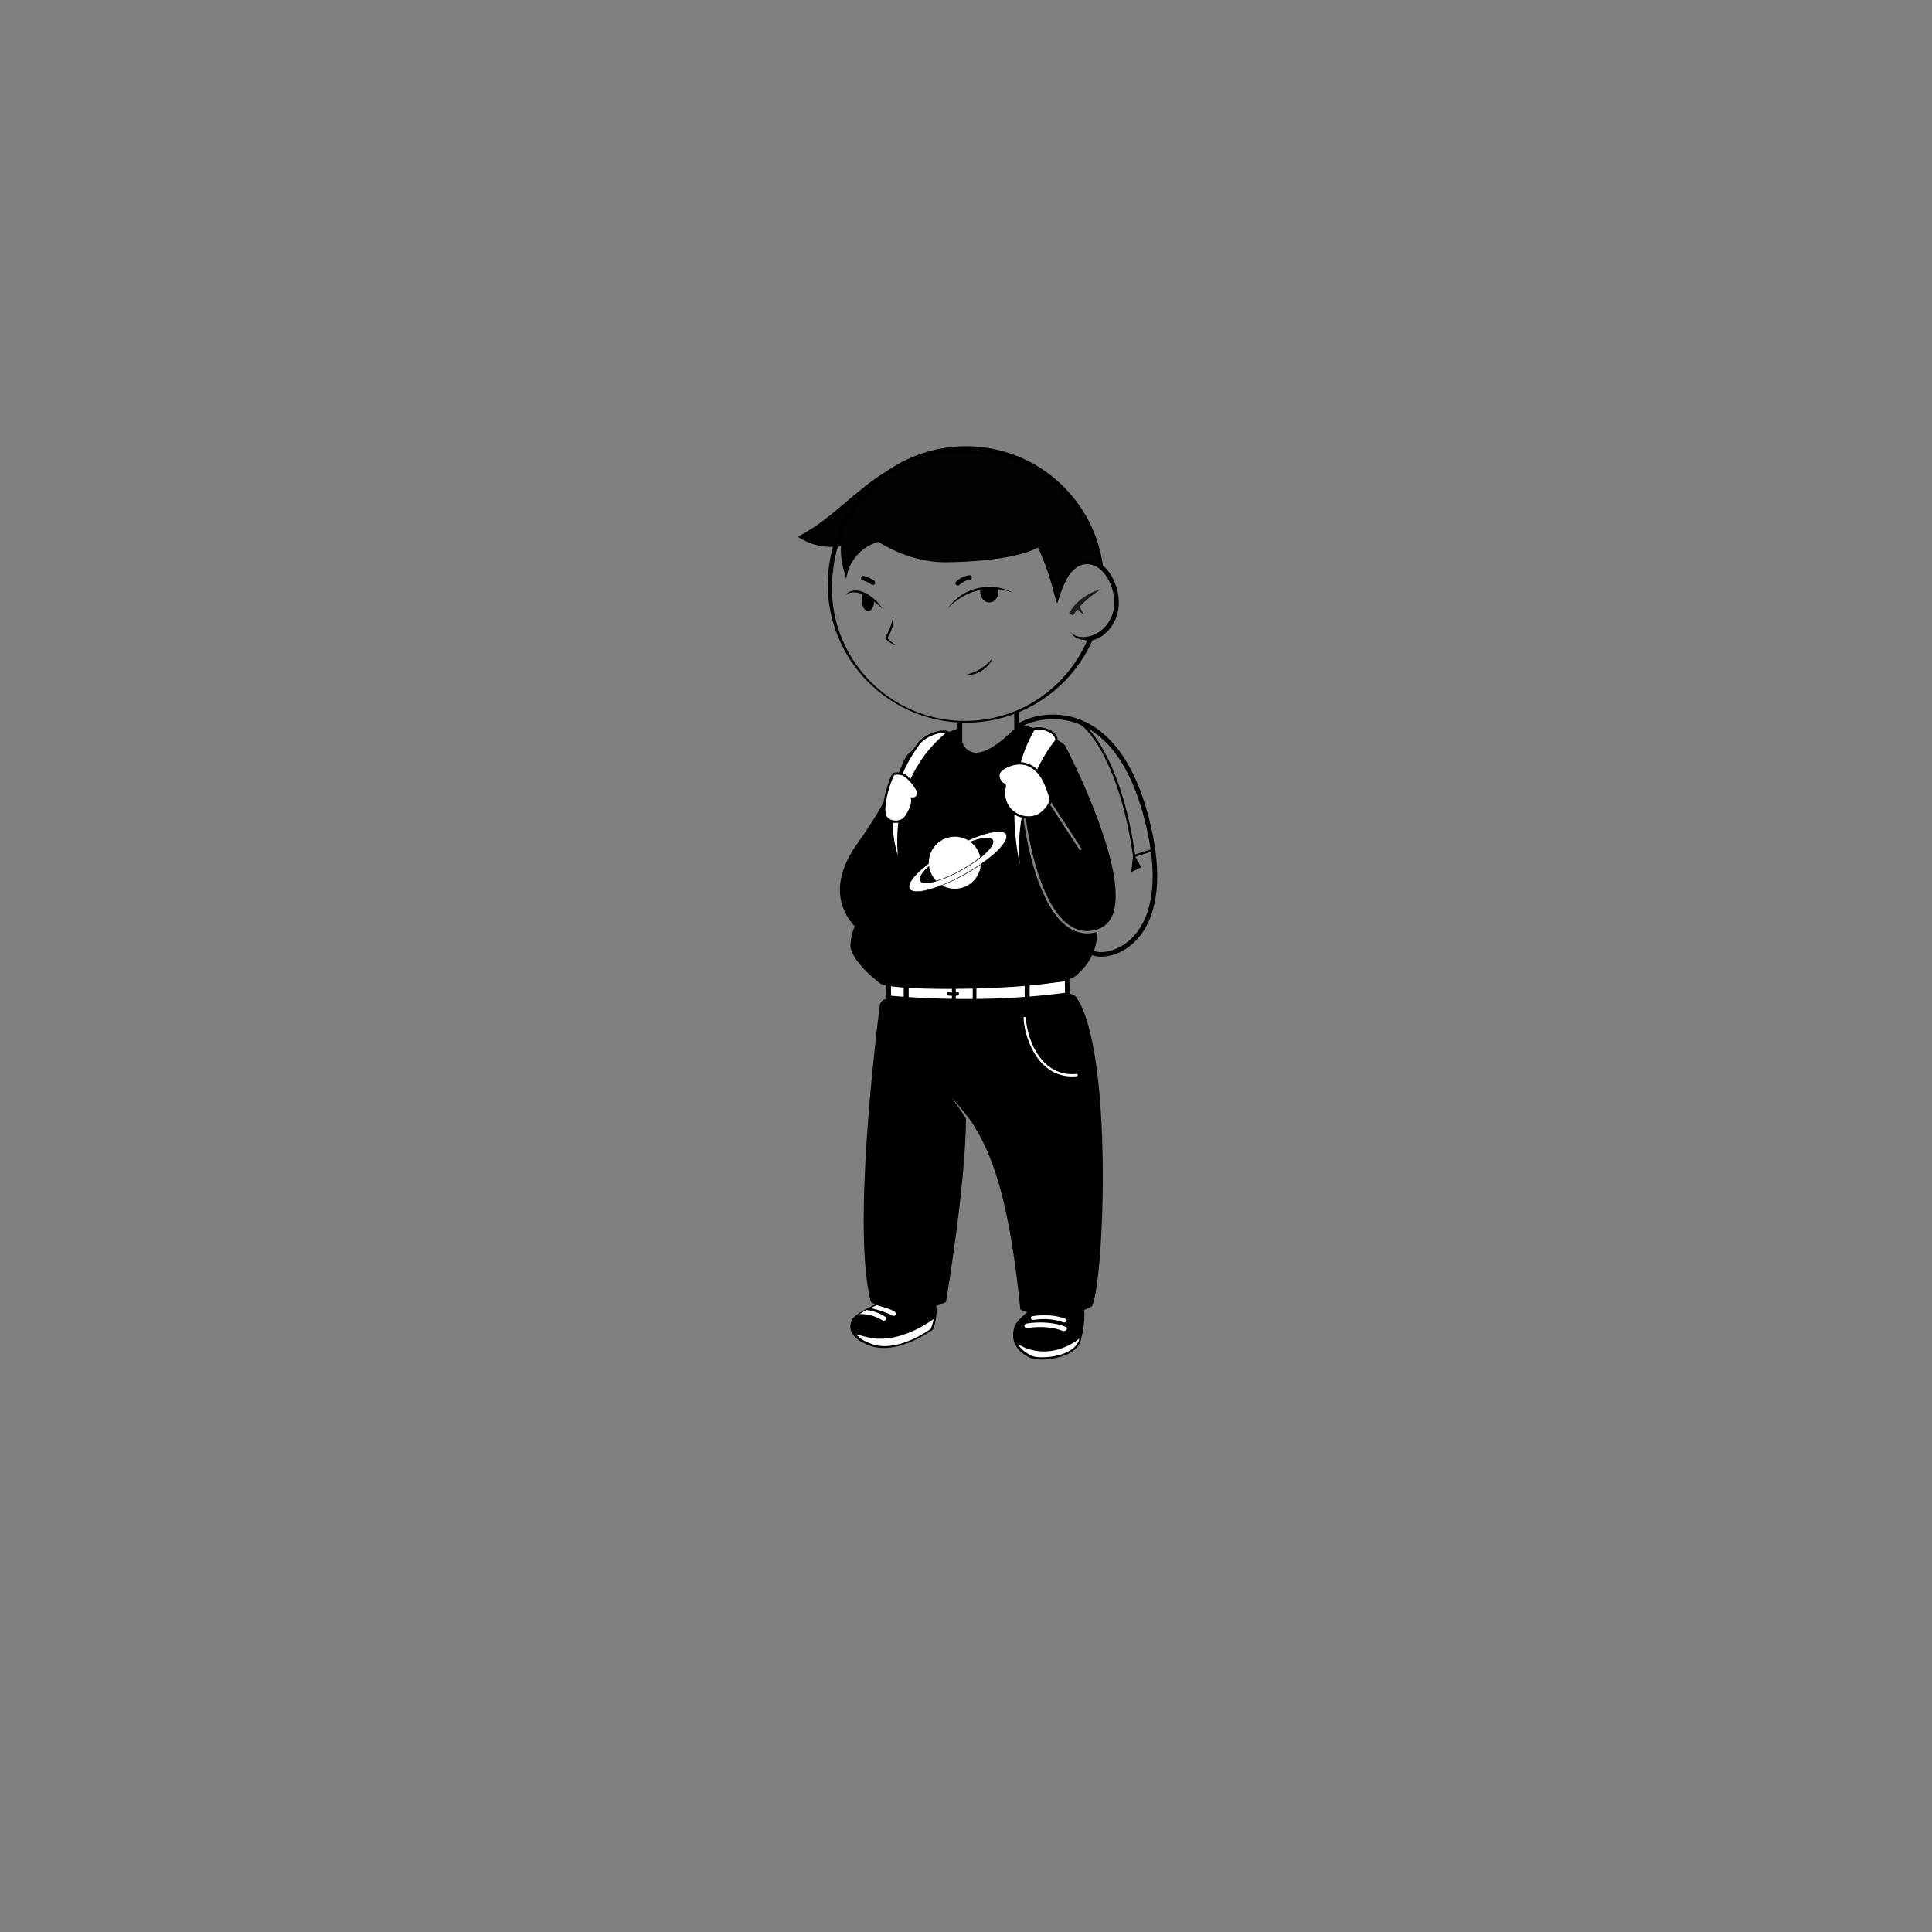 <?xml version="1.0" encoding="utf-8"?>
<!-- Generator: Adobe Illustrator 25.0.1, SVG Export Plug-In . SVG Version: 6.00 Build 0)  -->
<svg version="1.1" xmlns="http://www.w3.org/2000/svg" xmlns:xlink="http://www.w3.org/1999/xlink" x="0px" y="0px"
	 viewBox="0 0 841.89 841.89" style="enable-background:new 0 0 841.89 841.89;" xml:space="preserve">
<rect x="0" y="0" width="841.89" height="841.89" fill="#808080" stroke="none"/>
<style type="text/css">
	.st0{fill:none;stroke:#000000;stroke-miterlimit:10;}
	.st1{fill:#FFFFFF;}
	.st2{fill:none;stroke:#FFFFFF;stroke-linecap:round;stroke-miterlimit:10;}
	.st3{fill:#FFFFFF;stroke:#000000;stroke-width:2;stroke-miterlimit:10;}
	.st4{fill:none;stroke:#FFFFFF;stroke-miterlimit:10;}
	.st5{fill:#FFFFFF;stroke:#000000;stroke-miterlimit:10;}
	.st6{fill:#1D1D1B;}
	.st7{fill:#191918;}
	.st8{fill:none;stroke:#000000;stroke-width:2;stroke-linecap:round;stroke-miterlimit:10;}
	.st9{fill:#020202;stroke:#000000;stroke-miterlimit:10;}
</style>
<g id="Calque_10">
	<path class="st0" d="M470.13,314.7c5.67,3.04,18.77,20.3,24.09,58.32l8.22-2.68"/>
	<polygon points="493.83,371.88 492.98,380.02 497.32,377.92 	"/>
</g>
<g id="Calque_9">
	<path d="M379.28,586.47c2.43,0.85,11.74,3.45,27.18-7c2.08-4.53,2.35-11.89,0-13.79c-7.57-6.11-33.33,4.87-35.29,9.57
		C368.6,581.41,374.57,584.82,379.28,586.47z"/>
	<path d="M449.23,591.82c3.51,1.53,19.47,0.64,21.74-7.81c2.26-8.46,1.94-15.36,0-17.81c-6.24-7.89-27.45,6.29-29.06,12.37
		C439.79,586.53,445.73,590.29,449.23,591.82z"/>
	<path class="st1" d="M378.05,582.72c-2.03-0.49-3.67-0.93-5-1.31c1.61,2.06,4.45,3.45,6.93,4.31c2.28,0.8,11.05,3.24,25.56-6.59
		c0.59-1.28,1.02-2.8,1.28-4.34C402.88,577.63,390.35,585.71,378.05,582.72z"/>
	<g>
		<path class="st1" d="M463.73,580c-0.24,0.03-0.5,0-0.73-0.09c-4.22-1.62-9.73-2.08-15.12-1.23c-0.69,0.1-1.37-0.24-1.47-0.78
			c-0.1-0.54,0.38-1.07,1.09-1.18c5.92-0.92,12.04-0.42,16.75,1.39c0.63,0.24,0.85,0.84,0.51,1.34
			C464.54,579.76,464.15,579.96,463.73,580z"/>
	</g>
	<g>
		<path class="st1" d="M463.79,576.27c-0.21,0.02-0.42,0-0.61-0.08c-3.55-1.37-8.18-1.75-12.71-1.04c-0.58,0.08-1.15-0.2-1.24-0.66
			c-0.09-0.46,0.32-0.9,0.92-1c4.98-0.77,10.12-0.35,14.08,1.17c0.53,0.2,0.72,0.71,0.43,1.13
			C464.47,576.06,464.14,576.23,463.79,576.27z"/>
	</g>
	<g>
		<path class="st1" d="M388.87,573.28c0.15,0.08,0.31,0.11,0.46,0.11c0.36,0,0.71-0.2,0.89-0.54c0.26-0.49,0.07-1.09-0.42-1.35
			c-2.26-1.18-4.83-2.14-7.54-2.86c-1.04,0.44-2.04,0.89-2.99,1.35C382.75,570.7,386.07,571.81,388.87,573.28z"/>
		<path class="st1" d="M384.59,575.4c0.17,0.11,0.36,0.17,0.55,0.17c0.33,0,0.64-0.16,0.84-0.45c0.3-0.46,0.18-1.08-0.28-1.38
			c-2.29-1.51-5.09-2.5-8.06-2.92c-1.12,0.59-2.14,1.19-3.02,1.77C378.28,572.6,381.85,573.6,384.59,575.4z"/>
	</g>
	<path class="st1" d="M443.62,585.75c1.52,2.69,4.25,4.28,6.2,5.13c3.31,1.45,18.39,0.61,20.52-7.38c0.02-0.06,0.03-0.13,0.05-0.19
		C460.66,590.68,450.54,589.98,443.62,585.75z"/>
</g>
<g id="Calque_8">
	<path d="M469.23,434.88c-0.78-1.17-2.11-1.86-3.52-1.82l-79.34,2.33c-1.54,0.05-2.81,1.18-3,2.69
		c-2.01,15.81-11.98,98.98-3.87,129.27c5.91,4.37,24.93,4.42,32.72,0c0,0,8.53-50.29,8.73-79.89c-2.01-3.24-4.16-6.29-6.51-9.31
		c2.7,2.84,5.28,5.81,7.74,9.22c0.91,1.04,1.89,2.5,2.93,4.4c8.4,13.69,15.1,34.89,19.52,78.9c7.57,3.97,24.27,2.86,31.31-1.53
		C481.38,556.23,484.92,458.33,469.23,434.88z"/>
	<path class="st2" d="M446.51,443.62c0.68,10.55,7.51,26.38,22.64,24.85"/>
	<g>
		<path class="st3" d="M465.11,433.5c-24.14,3.26-50.07,3.69-77.78,1.35l-0.12-6.99c27.11,2,53.15,1.79,77.78-1.35L465.11,433.5z"/>
		<rect x="393.8" y="428.91" width="2.18" height="8.51"/>
		<rect x="414.81" y="429.49" width="1.66" height="8.51"/>
		<rect x="423.87" y="429.06" width="1.62" height="8.51"/>
		<rect x="446.51" y="429.06" width="2.18" height="8.51"/>
		<path d="M412.72,433.76v-1.39c1.85,0.17,3.59,0.21,5.11,0v1.39C416.5,434.08,414.68,433.97,412.72,433.76z"/>
	</g>
</g>
<g id="body">
	<path class="st4" d="M379.49,388.04"/>
	<path class="st4" d="M371.95,403.7"/>
	<g id="bras_D">
	</g>
	<g>
		<path d="M413.17,430.42c-15.47,0-26.94-0.87-29.21-2.21c-0.08-0.06-11.88-8.78-12.87-15.81c0,0,0,0,0,0c0,0,0.03-5.09,1.87-8.4
			l0.17-0.31l-0.24-0.27c-11.72-12.93-4.67-27.32,0.58-34.75c4.84-6.84,10.43-15.13,15.24-24.72l2.18-2.82l0.03-0.09
			c1.94-6.45,3.71-10.56,5.26-12.2c2.87-2.58,7-5,12.97-7.59c1.49-0.66,2.99-1.28,4.48-1.85l0.22-0.08
			c1.31-0.49,2.64-0.95,3.95-1.35v5.54l0.02,0.06c0.02,0.06,1.64,5.9,7.53,5.9c0,0,0,0,0,0c4.71,0,10.76-3.72,17.99-11.06l0.14-0.15
			v-2.32c7.18,1.3,13.96,4.33,20.18,9.01c0.19,0.35,0.86,1.62,1.86,3.61c6.01,12.19,25.15,53.27,18.98,69.7
			c-1.25,3.13-3.4,5.23-6.39,6.25l-0.19,0.06c-1.43,0.42-2.8,0.62-4.11,0.62l0,0c-2.53,0-4.95-0.75-7.2-2.22
			c-14.66-9.59-19.05-46.21-19.09-46.58l-0.06-0.5l-1.99,0.23l0.06,0.5c0.18,1.55,4.63,37.98,19.98,48.02
			c2.59,1.69,5.37,2.55,8.28,2.55c1.26,0,2.57-0.17,3.91-0.5c-0.5,8.67-4.05,13.54-9.21,18.14
			C464.58,428.34,437.29,430.42,413.17,430.42z M456.63,350.07l13.82,21.23l1.68-1.09l-13.82-21.23L456.63,350.07z"/>
		<path d="M443.97,316.56c6.85,1.34,13.33,4.28,19.29,8.74c0.24,0.45,0.89,1.68,1.8,3.49c5.99,12.15,25.06,53.06,18.97,69.28
			c-1.21,3.04-3.21,4.99-6.09,5.97l-0.27,0.09c-1.32,0.38-2.62,0.57-3.88,0.57c-2.43,0-4.76-0.72-6.92-2.14
			c-14.23-9.31-18.82-45.85-18.87-46.22l-0.12-0.99l-0.99,0.12l-0.99,0.12l-0.99,0.12l0.12,0.99c0.18,1.56,4.66,38.21,20.2,48.38
			c2.67,1.75,5.55,2.63,8.56,2.63c1.09,0,2.22-0.12,3.36-0.36c-0.64,8.08-4.07,12.74-9,17.13c-3.81,3.4-30.94,5.43-54.98,5.43
			c-15.29,0-26.61-0.83-28.92-2.12c-0.77-0.57-11.66-8.8-12.65-15.4c0.01-0.61,0.13-5.15,1.8-8.16l0.35-0.63l-0.48-0.53
			c-11.49-12.67-4.55-26.82,0.61-34.12c4.83-6.84,10.42-15.12,15.23-24.7l2.12-2.75l0.11-0.15l0.05-0.18
			c2.37-7.88,4.09-10.86,5.12-11.97c2.85-2.56,6.93-4.95,12.84-7.51c1.5-0.67,3.02-1.29,4.52-1.86l0.14-0.05
			c1.09-0.41,2.19-0.79,3.28-1.14v4.79v0.13l0.03,0.13c0.58,2.17,3,6.27,8.02,6.27c4.85,0,11.02-3.77,18.34-11.21l0.29-0.29v-0.41
			V316.56 M470.31,371.99l0.84-0.55l0.84-0.55l0.84-0.55l-0.55-0.84L459,349.12l-0.55-0.84l-0.84,0.55l-0.84,0.55l-0.84,0.55
			l0.55,0.84l13.28,20.39L470.31,371.99 M442.97,315.36v2.71c-8.26,8.4-13.88,10.91-17.63,10.91c-5.57,0-7.05-5.53-7.05-5.53v-6.15
			c-1.56,0.47-3.1,0.99-4.63,1.56c0,0,0,0,0,0c-0.01,0.01-0.02,0.01-0.04,0.01c-1.58,0.59-3.14,1.23-4.69,1.92
			c-6,2.6-10.16,5.03-13.13,7.71c-1.76,1.86-3.6,6.49-5.37,12.4l-2.18,2.83c-5.2,10.36-11.47,19.37-15.2,24.66
			c-5.45,7.71-12.43,22.26-0.54,35.37c-1.93,3.48-1.93,8.72-1.93,8.72c1.02,7.32,13.11,16.17,13.11,16.17
			c2.58,1.52,14.92,2.28,29.46,2.28c22.95,0,51.39-1.89,55.64-5.68c5.05-4.5,9.04-9.6,9.41-19.18c-1.51,0.43-2.99,0.66-4.44,0.66
			c-2.82,0-5.5-0.82-8.01-2.47c-15.17-9.93-19.58-46.13-19.76-47.66l0.99-0.12c0.04,0.37,4.53,37.27,19.31,46.94
			c2.34,1.53,4.84,2.3,7.47,2.3c1.43,0,2.9-0.23,4.4-0.69c0.02-0.01,0.04-0.02,0.06-0.02c0,0,0-0.01,0-0.01
			c3.31-1.12,5.45-3.42,6.7-6.54c6.16-16.4-12.09-56.09-19-70.1c-1.19-2.36-1.92-3.72-1.92-3.72
			C457.2,319.47,450.1,316.56,442.97,315.36L442.97,315.36z M470.6,370.61l-13.28-20.39l0.84-0.55l13.28,20.39L470.6,370.61
			L470.6,370.61z"/>
	</g>
</g>
<g id="bretelles">
	<path class="st5" d="M450.38,317.8c2.01-1.33,10.01,0.46,10.01,4.8c0,0-22.55,26.05-13.87,64.7
		C446.51,387.29,433.02,347.1,450.38,317.8z"/>
	<path class="st5" d="M400.14,324.32c3.29-4.55,11.43-6.5,13.09-5.06c0,0-26.06,17.77-21.15,57.08
		C392.08,376.35,380.04,351.81,400.14,324.32z"/>
	<path d="M444.09,317.41c2.46-2.08,11.48-5.62,21.76-3.24c10.27,2.38,24.21,11.37,32.28,40.69c9.7,35.24,0.23,49.7-6.28,55.19
		c-5.66,4.77-12.39,5.56-15.07,4.31c-6.22-2.92-19.28-6.36-22.74-7.24l1.47-15.84c-0.59-1.2-1.14-2.43-1.67-3.68l-1.95,21.04
		l0.83,0.21c0.16,0.04,16.33,4.1,23.21,7.33c0.96,0.45,2.31,0.72,3.92,0.72c3.67,0,8.66-1.41,13.29-5.31
		c6.87-5.79,16.91-20.94,6.92-57.25c-8.33-30.27-22.96-39.61-33.76-42.11c-11.87-2.75-22.04,1.91-24.08,4.23"/>
</g>
<g id="hands">
	<path class="st5" d="M457.96,348.76c-0.8-3.27-1.89-6.48-3.53-9.43s-4.23-5.52-7.49-6.38c-3.03-0.8-6.3-0.02-9.06,1.46
		c-1.42,0.76-2.89,1.99-2.8,3.59c0.08,1.43,0.7,2.58,1.81,3.49c0.51,0.42,0.9,0.39,1,0.98c0.07,0.4-0.28,1.16-0.34,1.58
		c-0.14,1.07-0.12,2.16,0.06,3.23c0.36,2.13,1.33,4.17,2.84,5.72c2.72,2.81,7.06,3.93,10.81,2.78
		C454.15,354.9,456.97,351.64,457.96,348.76z"/>
	<path class="st5" d="M394.25,356.52c-2.02,2.2-6.32,2.08-8.12-0.31c-2.75-3.66,2.25-18.53,3.42-18.93c1.17-0.4,2.46-0.22,3.65,0.11
		c2.64,0.74,6.4,6.11,6.89,7.56c0.31,0.93-0.23,3.23-2.65,3.03C398.1,350.29,395.74,354.9,394.25,356.52z"/>
</g>
<g id="planet">
	<circle class="st1" cx="416.08" cy="375.95" r="11.34"/>
	<path class="st1" d="M438.49,363.59c-1.71-3.04-12.53-0.19-24.17,6.36c-11.64,6.55-19.7,14.32-17.99,17.36
		c1.71,3.04,12.53,0.19,24.17-6.36C432.14,374.4,440.2,366.63,438.49,363.59z M419.13,379.07c-8.71,4.9-16.82,7.03-18.09,4.76
		c-1.28-2.27,4.75-8.09,13.46-12.99c8.71-4.9,16.82-7.03,18.09-4.76C433.87,368.35,427.84,374.16,419.13,379.07z"/>
	<g>
		<path d="M404.87,377.68c-0.02-0.1-0.02-0.21-0.04-0.31c-3.1,2.76-4.66,5.18-3.91,6.51c0.36,0.65,1.24,0.97,2.55,0.97
			c1.03,0,2.32-0.2,3.85-0.6c3.43-0.9,7.64-2.71,11.87-5.08c8.91-5.01,14.84-10.79,13.51-13.16c-0.65-1.15-2.92-1.29-6.4-0.37
			c-1.11,0.29-2.3,0.69-3.55,1.15c0.08,0.06,0.16,0.11,0.24,0.18c1.18-0.44,2.31-0.81,3.37-1.09c1.51-0.4,2.79-0.59,3.79-0.59
			c1.2,0,2.01,0.28,2.33,0.84c1.24,2.21-4.78,7.96-13.42,12.82c-4.21,2.37-8.4,4.16-11.81,5.06c-3.31,0.87-5.54,0.78-6.12-0.25
			C400.46,382.56,401.97,380.29,404.87,377.68z"/>
		<path d="M438.6,363.53c-1.36-2.42-8.34-1.2-16.89,2.57c0.08,0.05,0.16,0.1,0.24,0.15c5.48-2.42,10.27-3.77,13.29-3.77
			c1.59,0,2.69,0.38,3.14,1.17c0.78,1.39-0.66,4.02-3.97,7.21c-3.39,3.27-8.35,6.81-13.98,9.98c-11.56,6.5-22.33,9.38-24.01,6.41
			c-1.15-2.04,2.3-6.33,8.32-10.92c0-0.09-0.01-0.19-0.01-0.28c-6.19,4.72-9.74,9.18-8.53,11.32c0.48,0.85,1.65,1.25,3.34,1.25
			c4.46,0,12.53-2.8,21-7.56c5.64-3.17,10.62-6.73,14.03-10.01C438.03,367.72,439.45,365.05,438.6,363.53z"/>
	</g>
</g>
<g id="head">
	<path d="M425.35,329.98c-0.75,0-1.48-0.09-2.17-0.27c-4.52-1.19-5.8-5.81-5.86-6l-0.03-0.26v-8.75h2v8.6
		c0.2,0.64,1.32,3.67,4.42,4.48c2.99,0.78,8.57-0.36,18.26-10.12v-7.21l2-0.69v8.71l-0.29,0.29
		C436.35,326.22,430.2,329.98,425.35,329.98z"/>
	<path d="M474.61,279.15c-0.39,0-0.76-0.03-1.13-0.1c-2.18-0.4-4.97-0.24-7.01-3.73c3.58,4.8,15.91,2.26,18.68-9.07
		c0.97-3.95,0.29-8.45-1.64-12.59c-1.25-2.69-2.83-4.74-4.71-6.08c-2.17-1.55-4.78-2.11-7-1.51c-3.81,1.03-6.43,4.61-8.1,8.4
		c-1.73,3.93-1.64,4.04-2.98,8.13c0,0-0.2-4.52,1.55-8.5c1.75-3.97,4.35-8.7,9-9.96c2.79-0.76,6.04-0.08,8.69,1.82
		c2.16,1.55,3.96,3.86,5.36,6.86c2.11,4.53,2.74,9.46,1.78,13.86c-1.07,4.89-4.15,9.11-8.26,11.29
		C477.36,278.75,475.94,279.15,474.61,279.15z"/>
	<g>
		<path d="M388.96,268.76c0.32,0.78,0.36,1.66,0.28,2.5c-0.07,0.84-0.26,1.67-0.52,2.47c-0.24,0.81-0.58,1.57-0.92,2.33
			c-0.38,0.75-0.75,1.48-1.25,2.19l-0.01-0.51c0.45,0.61,1.04,1.22,1.64,1.77c0.62,0.54,1.25,1.07,2.03,1.41
			c-0.86-0.07-1.67-0.48-2.39-0.94c-0.73-0.48-1.4-0.99-2-1.7l-0.18-0.22l0.17-0.3c0.38-0.67,0.76-1.41,1.09-2.13
			c0.36-0.72,0.67-1.46,0.97-2.21c0.29-0.75,0.57-1.5,0.77-2.27C388.85,270.38,389.01,269.59,388.96,268.76z"/>
	</g>
	<g>
		<path d="M420.69,294.1c2.37-0.54,4.55-1.38,6.53-2.62c1.99-1.22,3.72-2.8,5.26-4.68c-0.86,2.29-2.64,4.22-4.74,5.53
			C425.64,293.62,423.13,294.35,420.69,294.1z"/>
	</g>
	<g>
		<g>
			<path class="st6" d="M467.57,268.26l-1.69-1.07c2.82-5.22,8.55-9.06,14.05-10.53C475.62,259.28,470.63,263.41,467.57,268.26z"/>
		</g>
		<polygon class="st7" points="472.25,267.85 468.76,264.92 470.04,263.39 		"/>
	</g>
	<path d="M427.26,256.57c-0.08,0.38-0.14,0.78-0.14,1.19c0,2.62,1.79,4.75,3.99,4.75c2.21,0,3.99-2.13,3.99-4.75
		c0-0.47-0.07-0.91-0.18-1.34C432.38,256.05,429.79,256.1,427.26,256.57z"/>
	<path d="M376.15,258.52c-0.39,0.82-0.63,1.85-0.63,2.99c0,2.62,1.23,4.75,2.75,4.75c1.49,0,2.7-2.05,2.75-4.61
		c-0.85-0.72-1.74-1.4-2.69-1.99C377.64,259.24,376.91,258.84,376.15,258.52z"/>
	<g>
		<path d="M412.97,265.18c0.72-1.1,1.59-2.09,2.51-3.04c0.95-0.92,1.98-1.76,3.07-2.52c2.18-1.52,4.66-2.61,7.25-3.26
			c2.6-0.63,5.3-0.81,7.94-0.48c1.32,0.17,2.62,0.43,3.89,0.81c1.26,0.41,2.49,0.89,3.64,1.53c-1.24-0.43-2.48-0.81-3.76-1.05
			c-1.26-0.28-2.55-0.45-3.83-0.52c-2.57-0.14-5.15,0.06-7.63,0.68c-2.49,0.6-4.87,1.62-7.08,2.94
			C416.76,261.58,414.75,263.25,412.97,265.18z"/>
	</g>
	<g>
		<path d="M368.21,259.47c0.96-1.35,2.69-2.09,4.38-2.14c1.72-0.07,3.39,0.49,4.86,1.26c2.91,1.59,5.43,3.91,7.08,6.73
			c-1.14-1.17-2.33-2.25-3.58-3.24c-1.26-0.97-2.58-1.88-3.97-2.61c-1.38-0.74-2.86-1.28-4.39-1.37
			C371.07,258.04,369.46,258.4,368.21,259.47z"/>
	</g>
	<path class="st8" d="M417.34,254.18c1.39-1.38,3.24-2.28,5.18-2.53"/>
	<path class="st8" d="M376.18,251.91c1.51,0.4,2.94,1.08,4.19,2"/>
	<path class="st9" d="M460.66,261.49c1.11-3.2,1.07-3.66,2.53-6.99c1.75-3.97,4.16-8.26,8.35-9.4c2.65-0.72,5.56,0.05,7.8,1.64
		c-0.66-8.15-4.08-17.05-7.73-23.27c-5.16-8.81-13.32-15.55-22.4-20.03c-19.79-9.77-44.42-8.69-63.3,2.79
		c-13.23,8.04-23.51,20.62-37.29,27.67c5.6,3.61,12.9,4.86,19.31,3.12c-0.29,0.1-0.58,0.2-0.86,0.3c-0.48,4.42,0.37,8.58,1.59,12.85
		c1.56-7.02,7.31-12.91,14.22-14.56c8.75,5.41,18.72,8.86,28.97,8.89c10.24,0.03,31.94-1.3,40.71-6.66
		C458.55,250.94,459.51,258.26,460.66,261.49z"/>
	<path d="M420.94,194.45c-33.21,0-60.23,27.02-60.23,60.23c0,33.21,27.02,60.23,60.23,60.23c25.01,0,46.5-15.32,55.6-37.07
		c-0.76,0.23-1.54,0.35-2.31,0.29c-0.41,0.93-0.85,1.84-1.31,2.75c-9.27,19.66-29.26,33.27-52.44,33.27
		c-32.01,0-57.96-25.95-57.96-57.96c0-2.5,0.18-4.96,0.48-7.37c2.95-29.37,27.8-52.38,57.94-52.38c29.24,0,53.51,21.67,57.61,49.79
		c0.28,0.17,0.56,0.34,0.83,0.53c0.5,0.36,0.97,0.76,1.41,1.18C477.43,217.89,451.88,194.45,420.94,194.45z"/>
</g>
</svg>
